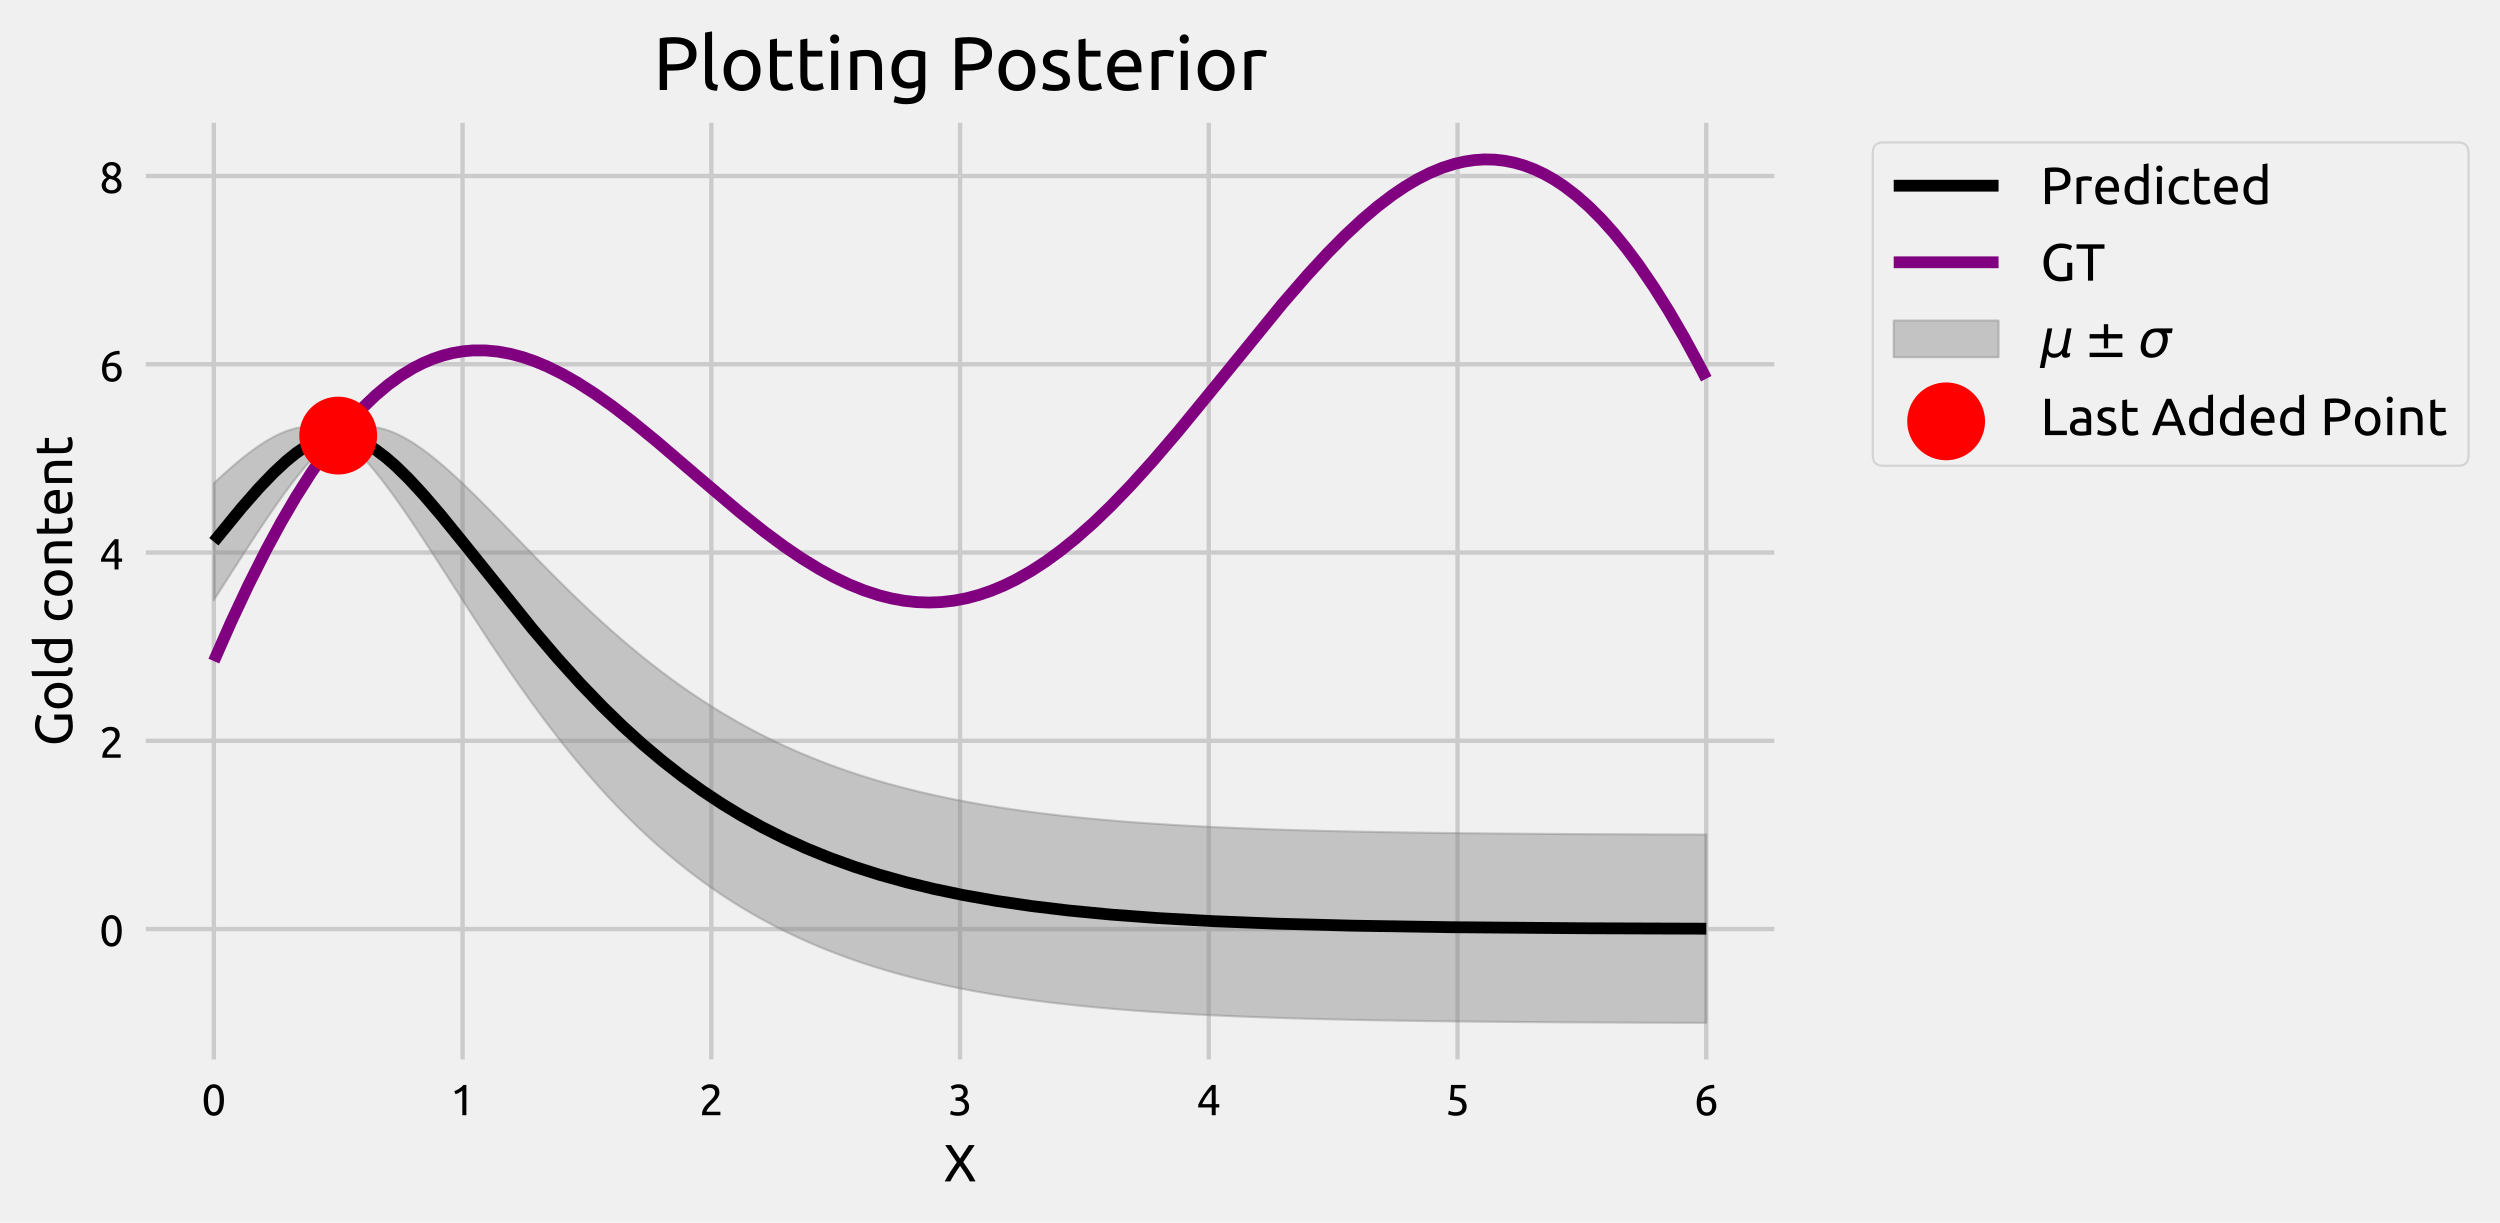 <?xml version="1.0" encoding="utf-8" standalone="no"?>
<!DOCTYPE svg PUBLIC "-//W3C//DTD SVG 1.1//EN"
  "http://www.w3.org/Graphics/SVG/1.1/DTD/svg11.dtd">
<!-- Created with matplotlib (https://matplotlib.org/) -->
<svg height="279.889pt" version="1.1" viewBox="0 0 572.346 279.889" width="572.346pt" xmlns="http://www.w3.org/2000/svg" xmlns:xlink="http://www.w3.org/1999/xlink">
 <defs>
  <style type="text/css">
*{stroke-linecap:butt;stroke-linejoin:round;white-space:pre;}
  </style>
 </defs>
 <g id="figure_1">
  <g id="patch_1">
   <path d="M 0 279.889 
L 572.346 279.889 
L 572.346 0 
L 0 0 
z
" style="fill:#f0f0f0;"/>
  </g>
  <g id="axes_1">
   <g id="patch_2">
    <path d="M 31.872 244.048 
L 407.712 244.048 
L 407.712 26.608 
L 31.872 26.608 
z
" style="fill:#f0f0f0;"/>
   </g>
   <g id="matplotlib.axis_1">
    <g id="xtick_1">
     <g id="line2d_1">
      <path clip-path="url(#p998c550d75)" d="M 48.956 244.048 
L 48.956 26.608 
" style="fill:none;stroke:#cbcbcb;"/>
     </g>
     <g id="line2d_2"/>
     <g id="text_1">
      <!-- 0 -->
      <defs>
       <path d="M 5 34.703 
Q 5 52.094 11.141 61.5 
Q 17.297 70.906 28.203 70.906 
Q 39.094 70.906 45.25 61.5 
Q 51.406 52.094 51.406 34.703 
Q 51.406 17.297 45.25 7.891 
Q 39.094 -1.5 28.203 -1.5 
Q 17.297 -1.5 11.141 7.891 
Q 5 17.297 5 34.703 
z
M 41.594 34.703 
Q 41.594 40.406 40.938 45.5 
Q 40.297 50.594 38.75 54.391 
Q 37.203 58.203 34.594 60.453 
Q 32 62.703 28.203 62.703 
Q 24.406 62.703 21.797 60.453 
Q 19.203 58.203 17.641 54.391 
Q 16.094 50.594 15.438 45.5 
Q 14.797 40.406 14.797 34.703 
Q 14.797 29 15.438 23.891 
Q 16.094 18.797 17.641 15 
Q 19.203 11.203 21.797 8.953 
Q 24.406 6.703 28.203 6.703 
Q 32 6.703 34.594 8.953 
Q 37.203 11.203 38.75 15 
Q 40.297 18.797 40.938 23.891 
Q 41.594 29 41.594 34.703 
z
" id="Ubuntu-48"/>
      </defs>
      <g transform="translate(46.135 255.308)scale(0.1 -0.1)">
       <use xlink:href="#Ubuntu-48"/>
      </g>
     </g>
    </g>
    <g id="xtick_2">
     <g id="line2d_3">
      <path clip-path="url(#p998c550d75)" d="M 105.901 244.048 
L 105.901 26.608 
" style="fill:none;stroke:#cbcbcb;"/>
     </g>
     <g id="line2d_4"/>
     <g id="text_2">
      <!-- 1 -->
      <defs>
       <path d="M 9.297 55 
Q 15 57.203 20.391 60.641 
Q 25.797 64.094 30.297 69.297 
L 36.906 69.297 
L 36.906 0 
L 27.594 0 
L 27.594 56.406 
Q 26.406 55.297 24.656 54.094 
Q 22.906 52.906 20.844 51.797 
Q 18.797 50.703 16.547 49.703 
Q 14.297 48.703 12.203 48 
z
" id="Ubuntu-49"/>
      </defs>
      <g transform="translate(103.081 255.308)scale(0.1 -0.1)">
       <use xlink:href="#Ubuntu-49"/>
      </g>
     </g>
    </g>
    <g id="xtick_3">
     <g id="line2d_5">
      <path clip-path="url(#p998c550d75)" d="M 162.846 244.048 
L 162.846 26.608 
" style="fill:none;stroke:#cbcbcb;"/>
     </g>
     <g id="line2d_6"/>
     <g id="text_3">
      <!-- 2 -->
      <defs>
       <path d="M 46.703 51.594 
Q 46.703 48 45.25 44.641 
Q 43.797 41.297 41.391 38.047 
Q 39 34.797 36 31.641 
Q 33 28.5 30 25.5 
Q 28.297 23.797 26.047 21.5 
Q 23.797 19.203 21.797 16.703 
Q 19.797 14.203 18.438 11.891 
Q 17.094 9.594 17.094 7.906 
L 49 7.906 
L 49 0 
L 7 0 
Q 6.906 0.594 6.906 1.188 
Q 6.906 1.797 6.906 2.297 
Q 6.906 7 8.453 11.047 
Q 10 15.094 12.5 18.688 
Q 15 22.297 18.094 25.5 
Q 21.203 28.703 24.203 31.703 
Q 26.703 34.094 28.953 36.438 
Q 31.203 38.797 32.953 41.141 
Q 34.703 43.5 35.75 46 
Q 36.797 48.5 36.797 51.297 
Q 36.797 54.297 35.844 56.391 
Q 34.906 58.5 33.297 59.891 
Q 31.703 61.297 29.547 61.938 
Q 27.406 62.594 25 62.594 
Q 22.094 62.594 19.688 61.797 
Q 17.297 61 15.391 59.953 
Q 13.5 58.906 12.203 57.75 
Q 10.906 56.594 10.203 56 
L 5.594 62.594 
Q 6.5 63.594 8.297 65.047 
Q 10.094 66.5 12.594 67.797 
Q 15.094 69.094 18.188 70 
Q 21.297 70.906 24.906 70.906 
Q 35.797 70.906 41.25 65.844 
Q 46.703 60.797 46.703 51.594 
z
" id="Ubuntu-50"/>
      </defs>
      <g transform="translate(160.026 255.308)scale(0.1 -0.1)">
       <use xlink:href="#Ubuntu-50"/>
      </g>
     </g>
    </g>
    <g id="xtick_4">
     <g id="line2d_7">
      <path clip-path="url(#p998c550d75)" d="M 219.792 244.048 
L 219.792 26.608 
" style="fill:none;stroke:#cbcbcb;"/>
     </g>
     <g id="line2d_8"/>
     <g id="text_4">
      <!-- 3 -->
      <defs>
       <path d="M 22.594 6.797 
Q 31.5 6.797 35.344 10.297 
Q 39.203 13.797 39.203 19.703 
Q 39.203 23.5 37.594 26.094 
Q 36 28.703 33.391 30.25 
Q 30.797 31.797 27.344 32.438 
Q 23.906 33.094 20.297 33.094 
L 17.906 33.094 
L 17.906 40.703 
L 21.203 40.703 
Q 23.703 40.703 26.344 41.203 
Q 29 41.703 31.203 43 
Q 33.406 44.297 34.797 46.547 
Q 36.203 48.797 36.203 52.203 
Q 36.203 55 35.203 57 
Q 34.203 59 32.547 60.297 
Q 30.906 61.594 28.75 62.141 
Q 26.594 62.703 24.203 62.703 
Q 19.406 62.703 16.047 61.297 
Q 12.703 59.906 10.406 58.406 
L 6.797 65.5 
Q 8 66.297 9.844 67.25 
Q 11.703 68.203 14 69 
Q 16.297 69.797 18.938 70.344 
Q 21.594 70.906 24.5 70.906 
Q 30 70.906 34 69.547 
Q 38 68.203 40.594 65.75 
Q 43.203 63.297 44.5 59.938 
Q 45.797 56.594 45.797 52.703 
Q 45.797 47.297 42.688 43.438 
Q 39.594 39.594 35.203 37.594 
Q 37.906 36.797 40.406 35.297 
Q 42.906 33.797 44.75 31.5 
Q 46.594 29.203 47.75 26.203 
Q 48.906 23.203 48.906 19.5 
Q 48.906 15 47.344 11.141 
Q 45.797 7.297 42.547 4.5 
Q 39.297 1.703 34.391 0.094 
Q 29.5 -1.5 22.797 -1.5 
Q 20.203 -1.5 17.453 -1.094 
Q 14.703 -0.703 12.297 -0.094 
Q 9.906 0.5 8.094 1.094 
Q 6.297 1.703 5.5 2.094 
L 7.297 10.203 
Q 9 9.406 12.953 8.094 
Q 16.906 6.797 22.594 6.797 
z
" id="Ubuntu-51"/>
      </defs>
      <g transform="translate(216.972 255.308)scale(0.1 -0.1)">
       <use xlink:href="#Ubuntu-51"/>
      </g>
     </g>
    </g>
    <g id="xtick_5">
     <g id="line2d_9">
      <path clip-path="url(#p998c550d75)" d="M 276.737 244.048 
L 276.737 26.608 
" style="fill:none;stroke:#cbcbcb;"/>
     </g>
     <g id="line2d_10"/>
     <g id="text_5">
      <!-- 4 -->
      <defs>
       <path d="M 4 24 
Q 5.906 28.406 9.203 34.25 
Q 12.5 40.094 16.641 46.297 
Q 20.797 52.5 25.547 58.5 
Q 30.297 64.5 35.094 69.297 
L 44 69.297 
L 44 25.297 
L 52.203 25.297 
L 52.203 17.703 
L 44 17.703 
L 44 0 
L 35 0 
L 35 17.703 
L 4 17.703 
z
M 35 58.297 
Q 32 55.094 28.953 51.141 
Q 25.906 47.203 23 42.891 
Q 20.094 38.594 17.547 34.094 
Q 15 29.594 13 25.297 
L 35 25.297 
z
" id="Ubuntu-52"/>
      </defs>
      <g transform="translate(273.917 255.308)scale(0.1 -0.1)">
       <use xlink:href="#Ubuntu-52"/>
      </g>
     </g>
    </g>
    <g id="xtick_6">
     <g id="line2d_11">
      <path clip-path="url(#p998c550d75)" d="M 333.683 244.048 
L 333.683 26.608 
" style="fill:none;stroke:#cbcbcb;"/>
     </g>
     <g id="line2d_12"/>
     <g id="text_6">
      <!-- 5 -->
      <defs>
       <path d="M 19.906 42.594 
Q 35 42 42.047 36 
Q 49.094 30 49.094 19.703 
Q 49.094 15.094 47.547 11.188 
Q 46 7.297 42.844 4.5 
Q 39.703 1.703 34.891 0.094 
Q 30.094 -1.5 23.5 -1.5 
Q 20.906 -1.5 18.203 -1.094 
Q 15.5 -0.703 13.203 -0.094 
Q 10.906 0.5 9.094 1.094 
Q 7.297 1.703 6.5 2.094 
L 8.297 10.203 
Q 10 9.406 13.844 8.094 
Q 17.703 6.797 23.297 6.797 
Q 27.797 6.797 30.844 7.797 
Q 33.906 8.797 35.797 10.5 
Q 37.703 12.203 38.547 14.453 
Q 39.406 16.703 39.406 19.203 
Q 39.406 23 38.094 25.953 
Q 36.797 28.906 33.5 30.906 
Q 30.203 32.906 24.703 33.953 
Q 19.203 35 10.797 35 
Q 11.406 39.906 11.75 44.203 
Q 12.094 48.5 12.391 52.594 
Q 12.703 56.703 12.891 60.75 
Q 13.094 64.797 13.297 69.297 
L 46.703 69.297 
L 46.703 61.406 
L 21.406 61.406 
Q 21.297 59.906 21.094 57.344 
Q 20.906 54.797 20.703 52.047 
Q 20.5 49.297 20.297 46.688 
Q 20.094 44.094 19.906 42.594 
z
" id="Ubuntu-53"/>
      </defs>
      <g transform="translate(330.862 255.308)scale(0.1 -0.1)">
       <use xlink:href="#Ubuntu-53"/>
      </g>
     </g>
    </g>
    <g id="xtick_7">
     <g id="line2d_13">
      <path clip-path="url(#p998c550d75)" d="M 390.628 244.048 
L 390.628 26.608 
" style="fill:none;stroke:#cbcbcb;"/>
     </g>
     <g id="line2d_14"/>
     <g id="text_7">
      <!-- 6 -->
      <defs>
       <path d="M 6.297 27.797 
Q 6.297 37.906 9.094 45.656 
Q 11.906 53.406 17.047 58.703 
Q 22.203 64 29.547 66.75 
Q 36.906 69.5 46.094 69.594 
L 46.797 61.797 
Q 40.906 61.703 36.047 60.5 
Q 31.203 59.297 27.391 56.688 
Q 23.594 54.094 21 49.938 
Q 18.406 45.797 17.094 39.703 
Q 19.703 40.906 22.953 41.703 
Q 26.203 42.5 29.703 42.5 
Q 35.594 42.5 39.688 40.703 
Q 43.797 38.906 46.391 35.953 
Q 49 33 50.141 29.141 
Q 51.297 25.297 51.297 21.094 
Q 51.297 17.297 50 13.297 
Q 48.703 9.297 46.047 6 
Q 43.406 2.703 39.297 0.594 
Q 35.203 -1.5 29.594 -1.5 
Q 18.203 -1.5 12.25 6.297 
Q 6.297 14.094 6.297 27.797 
z
M 28.703 34.906 
Q 25.203 34.906 22.203 34.25 
Q 19.203 33.594 16.203 32.297 
Q 16.094 31.203 16.047 30.047 
Q 16 28.906 16 27.797 
Q 16 23.406 16.594 19.5 
Q 17.203 15.594 18.75 12.641 
Q 20.297 9.703 22.891 7.953 
Q 25.5 6.203 29.5 6.203 
Q 32.797 6.203 35.094 7.594 
Q 37.406 9 38.906 11.203 
Q 40.406 13.406 41.047 15.953 
Q 41.703 18.5 41.703 20.906 
Q 41.703 27.703 38.453 31.297 
Q 35.203 34.906 28.703 34.906 
z
" id="Ubuntu-54"/>
      </defs>
      <g transform="translate(387.808 255.308)scale(0.1 -0.1)">
       <use xlink:href="#Ubuntu-54"/>
      </g>
     </g>
    </g>
    <g id="text_8">
     <!-- X -->
     <defs>
      <path d="M 50.203 0 
Q 48.703 3 46.594 6.641 
Q 44.5 10.297 42 14.25 
Q 39.5 18.203 36.797 22.141 
Q 34.094 26.094 31.594 29.594 
Q 29.094 26.094 26.391 22.141 
Q 23.703 18.203 21.25 14.25 
Q 18.797 10.297 16.641 6.641 
Q 14.5 3 13 0 
L 2.297 0 
Q 6.797 8.797 12.75 17.891 
Q 18.703 27 25.406 36.594 
L 3.203 69.297 
L 14.406 69.297 
L 31.5 43.5 
L 48.406 69.297 
L 59.5 69.297 
L 37.703 37 
Q 44.5 27.297 50.5 18.094 
Q 56.5 8.906 61.094 0 
z
" id="Ubuntu-88"/>
     </defs>
     <g transform="translate(216.006 270.469)scale(0.12 -0.12)">
      <use xlink:href="#Ubuntu-88"/>
     </g>
    </g>
   </g>
   <g id="matplotlib.axis_2">
    <g id="ytick_1">
     <g id="line2d_15">
      <path clip-path="url(#p998c550d75)" d="M 31.872 212.701 
L 407.712 212.701 
" style="fill:none;stroke:#cbcbcb;"/>
     </g>
     <g id="line2d_16"/>
     <g id="text_9">
      <!-- 0 -->
      <g transform="translate(22.731 216.58)scale(0.1 -0.1)">
       <use xlink:href="#Ubuntu-48"/>
      </g>
     </g>
    </g>
    <g id="ytick_2">
     <g id="line2d_17">
      <path clip-path="url(#p998c550d75)" d="M 31.872 169.599 
L 407.712 169.599 
" style="fill:none;stroke:#cbcbcb;"/>
     </g>
     <g id="line2d_18"/>
     <g id="text_10">
      <!-- 2 -->
      <g transform="translate(22.731 173.479)scale(0.1 -0.1)">
       <use xlink:href="#Ubuntu-50"/>
      </g>
     </g>
    </g>
    <g id="ytick_3">
     <g id="line2d_19">
      <path clip-path="url(#p998c550d75)" d="M 31.872 126.498 
L 407.712 126.498 
" style="fill:none;stroke:#cbcbcb;"/>
     </g>
     <g id="line2d_20"/>
     <g id="text_11">
      <!-- 4 -->
      <g transform="translate(22.731 130.377)scale(0.1 -0.1)">
       <use xlink:href="#Ubuntu-52"/>
      </g>
     </g>
    </g>
    <g id="ytick_4">
     <g id="line2d_21">
      <path clip-path="url(#p998c550d75)" d="M 31.872 83.396 
L 407.712 83.396 
" style="fill:none;stroke:#cbcbcb;"/>
     </g>
     <g id="line2d_22"/>
     <g id="text_12">
      <!-- 6 -->
      <g transform="translate(22.731 87.276)scale(0.1 -0.1)">
       <use xlink:href="#Ubuntu-54"/>
      </g>
     </g>
    </g>
    <g id="ytick_5">
     <g id="line2d_23">
      <path clip-path="url(#p998c550d75)" d="M 31.872 40.295 
L 407.712 40.295 
" style="fill:none;stroke:#cbcbcb;"/>
     </g>
     <g id="line2d_24"/>
     <g id="text_13">
      <!-- 8 -->
      <defs>
       <path d="M 50.906 18 
Q 50.906 13.797 49.453 10.25 
Q 48 6.703 45.141 4.047 
Q 42.297 1.406 38 -0.047 
Q 33.703 -1.5 28.094 -1.5 
Q 21.594 -1.5 17.25 0.344 
Q 12.906 2.203 10.297 5 
Q 7.703 7.797 6.594 11.141 
Q 5.5 14.5 5.5 17.5 
Q 5.5 20.406 6.453 23.047 
Q 7.406 25.703 8.953 28 
Q 10.5 30.297 12.547 32.141 
Q 14.594 34 16.906 35.406 
Q 7.094 41 7.094 51.906 
Q 7.094 55.703 8.594 59.141 
Q 10.094 62.594 12.844 65.188 
Q 15.594 67.797 19.5 69.344 
Q 23.406 70.906 28.203 70.906 
Q 33.797 70.906 37.797 69.203 
Q 41.797 67.5 44.344 64.844 
Q 46.906 62.203 48.047 59 
Q 49.203 55.797 49.203 52.797 
Q 49.203 49.906 48.344 47.344 
Q 47.5 44.797 46.047 42.594 
Q 44.594 40.406 42.75 38.703 
Q 40.906 37 38.906 35.703 
Q 50.703 30.094 50.906 18 
z
M 14.906 17.406 
Q 14.906 15.594 15.547 13.641 
Q 16.203 11.703 17.797 10.047 
Q 19.406 8.406 21.906 7.297 
Q 24.406 6.203 28.203 6.203 
Q 31.594 6.203 34.141 7.203 
Q 36.703 8.203 38.297 9.75 
Q 39.906 11.297 40.703 13.297 
Q 41.5 15.297 41.5 17.406 
Q 41.5 20.594 40.297 23 
Q 39.094 25.406 36.844 27.203 
Q 34.594 29 31.438 30.25 
Q 28.297 31.5 24.297 32.406 
Q 19.797 29.906 17.344 26.203 
Q 14.906 22.5 14.906 17.406 
z
M 39.906 52.906 
Q 39.906 54.406 39.25 56.203 
Q 38.594 58 37.188 59.547 
Q 35.797 61.094 33.594 62.141 
Q 31.406 63.203 28.203 63.203 
Q 25 63.203 22.75 62.203 
Q 20.5 61.203 19.094 59.641 
Q 17.703 58.094 17.047 56.25 
Q 16.406 54.406 16.406 52.594 
Q 16.406 50.406 17.203 48.203 
Q 18 46 19.703 44.094 
Q 21.406 42.203 24.156 40.703 
Q 26.906 39.203 30.703 38.297 
Q 34.906 40.797 37.406 44.141 
Q 39.906 47.5 39.906 52.906 
z
" id="Ubuntu-56"/>
      </defs>
      <g transform="translate(22.731 44.175)scale(0.1 -0.1)">
       <use xlink:href="#Ubuntu-56"/>
      </g>
     </g>
    </g>
    <g id="text_14">
     <!-- Gold content -->
     <defs>
      <path d="M 50.906 34.094 
L 60.594 34.094 
L 60.594 1.703 
Q 59.406 1.297 57.156 0.797 
Q 54.906 0.297 51.953 -0.203 
Q 49 -0.703 45.5 -1.047 
Q 42 -1.406 38.406 -1.406 
Q 31.094 -1.406 25.094 1 
Q 19.094 3.406 14.797 8 
Q 10.5 12.594 8.141 19.297 
Q 5.797 26 5.797 34.703 
Q 5.797 43.406 8.438 50.156 
Q 11.094 56.906 15.594 61.5 
Q 20.094 66.094 26.141 68.5 
Q 32.203 70.906 39.094 70.906 
Q 43.797 70.906 47.438 70.297 
Q 51.094 69.703 53.688 68.891 
Q 56.297 68.094 57.938 67.297 
Q 59.594 66.5 60.203 66.094 
L 57.094 58 
Q 54.203 59.906 49.391 61.156 
Q 44.594 62.406 39.594 62.406 
Q 34.297 62.406 29.938 60.5 
Q 25.594 58.594 22.547 55 
Q 19.5 51.406 17.797 46.25 
Q 16.094 41.094 16.094 34.703 
Q 16.094 28.5 17.547 23.391 
Q 19 18.297 21.953 14.641 
Q 24.906 11 29.25 9 
Q 33.594 7 39.5 7 
Q 43.703 7 46.641 7.453 
Q 49.594 7.906 50.906 8.297 
z
" id="Ubuntu-71"/>
      <path d="M 53.906 26 
Q 53.906 19.797 52.094 14.797 
Q 50.297 9.797 47.047 6.188 
Q 43.797 2.594 39.297 0.641 
Q 34.797 -1.297 29.5 -1.297 
Q 24.203 -1.297 19.703 0.641 
Q 15.203 2.594 11.953 6.188 
Q 8.703 9.797 6.891 14.797 
Q 5.094 19.797 5.094 26 
Q 5.094 32.094 6.891 37.141 
Q 8.703 42.203 11.953 45.797 
Q 15.203 49.406 19.703 51.344 
Q 24.203 53.297 29.5 53.297 
Q 34.797 53.297 39.297 51.344 
Q 43.797 49.406 47.047 45.797 
Q 50.297 42.203 52.094 37.141 
Q 53.906 32.094 53.906 26 
z
M 44.203 26 
Q 44.203 34.797 40.25 39.938 
Q 36.297 45.094 29.5 45.094 
Q 22.703 45.094 18.75 39.938 
Q 14.797 34.797 14.797 26 
Q 14.797 17.203 18.75 12.047 
Q 22.703 6.906 29.5 6.906 
Q 36.297 6.906 40.25 12.047 
Q 44.203 17.203 44.203 26 
z
" id="Ubuntu-111"/>
      <path d="M 23.594 -1 
Q 15 -0.797 11.391 2.703 
Q 7.797 6.203 7.797 13.594 
L 7.797 76 
L 17.094 77.594 
L 17.094 15.094 
Q 17.094 12.797 17.5 11.297 
Q 17.906 9.797 18.797 8.891 
Q 19.703 8 21.203 7.547 
Q 22.703 7.094 24.906 6.797 
z
" id="Ubuntu-108"/>
      <path d="M 41.594 41 
Q 39.906 42.406 36.703 43.703 
Q 33.5 45 29.703 45 
Q 25.703 45 22.844 43.547 
Q 20 42.094 18.203 39.547 
Q 16.406 37 15.594 33.5 
Q 14.797 30 14.797 26 
Q 14.797 16.906 19.297 11.953 
Q 23.797 7 31.297 7 
Q 35.094 7 37.641 7.344 
Q 40.203 7.703 41.594 8.094 
z
M 41.594 76 
L 50.906 77.594 
L 50.906 1.5 
Q 47.703 0.594 42.703 -0.297 
Q 37.703 -1.203 31.203 -1.203 
Q 25.203 -1.203 20.391 0.688 
Q 15.594 2.594 12.188 6.094 
Q 8.797 9.594 6.938 14.641 
Q 5.094 19.703 5.094 26 
Q 5.094 32 6.641 37 
Q 8.203 42 11.203 45.594 
Q 14.203 49.203 18.547 51.203 
Q 22.906 53.203 28.5 53.203 
Q 33 53.203 36.453 52 
Q 39.906 50.797 41.594 49.703 
z
" id="Ubuntu-100"/>
      <path id="Ubuntu-32"/>
      <path d="M 30.594 -1.203 
Q 24.297 -1.203 19.547 0.797 
Q 14.797 2.797 11.547 6.391 
Q 8.297 10 6.688 14.953 
Q 5.094 19.906 5.094 25.906 
Q 5.094 31.906 6.844 36.906 
Q 8.594 41.906 11.797 45.547 
Q 15 49.203 19.641 51.25 
Q 24.297 53.297 30 53.297 
Q 33.5 53.297 37 52.688 
Q 40.5 52.094 43.703 50.797 
L 41.594 42.906 
Q 39.5 43.906 36.75 44.5 
Q 34 45.094 30.906 45.094 
Q 23.094 45.094 18.938 40.188 
Q 14.797 35.297 14.797 25.906 
Q 14.797 21.703 15.75 18.203 
Q 16.703 14.703 18.75 12.203 
Q 20.797 9.703 24 8.344 
Q 27.203 7 31.797 7 
Q 35.5 7 38.5 7.703 
Q 41.5 8.406 43.203 9.203 
L 44.5 1.406 
Q 43.703 0.906 42.203 0.453 
Q 40.703 0 38.797 -0.344 
Q 36.906 -0.703 34.75 -0.953 
Q 32.594 -1.203 30.594 -1.203 
z
" id="Ubuntu-99"/>
      <path d="M 8 50.5 
Q 11.203 51.297 16.5 52.188 
Q 21.797 53.094 28.703 53.094 
Q 34.906 53.094 39 51.344 
Q 43.094 49.594 45.547 46.438 
Q 48 43.297 49 38.891 
Q 50 34.5 50 29.203 
L 50 0 
L 40.703 0 
L 40.703 27.203 
Q 40.703 32 40.047 35.391 
Q 39.406 38.797 37.906 40.891 
Q 36.406 43 33.906 43.953 
Q 31.406 44.906 27.703 44.906 
Q 26.203 44.906 24.594 44.797 
Q 23 44.703 21.547 44.547 
Q 20.094 44.406 18.938 44.203 
Q 17.797 44 17.297 43.906 
L 17.297 0 
L 8 0 
z
" id="Ubuntu-110"/>
      <path d="M 16.703 52 
L 36.406 52 
L 36.406 44.203 
L 16.703 44.203 
L 16.703 20.203 
Q 16.703 16.297 17.297 13.75 
Q 17.906 11.203 19.094 9.75 
Q 20.297 8.297 22.094 7.688 
Q 23.906 7.094 26.297 7.094 
Q 30.5 7.094 33.047 8.047 
Q 35.594 9 36.594 9.406 
L 38.406 1.703 
Q 37 1 33.5 -0.047 
Q 30 -1.094 25.5 -1.094 
Q 20.203 -1.094 16.75 0.25 
Q 13.297 1.594 11.188 4.297 
Q 9.094 7 8.25 10.953 
Q 7.406 14.906 7.406 20.094 
L 7.406 66.5 
L 16.703 68.094 
z
" id="Ubuntu-116"/>
      <path d="M 5.094 25.906 
Q 5.094 32.797 7.094 37.938 
Q 9.094 43.094 12.391 46.5 
Q 15.703 49.906 20 51.594 
Q 24.297 53.297 28.797 53.297 
Q 39.297 53.297 44.891 46.75 
Q 50.5 40.203 50.5 26.797 
Q 50.5 26.203 50.5 25.25 
Q 50.5 24.297 50.406 23.5 
L 14.797 23.5 
Q 15.406 15.406 19.5 11.203 
Q 23.594 7 32.297 7 
Q 37.203 7 40.547 7.844 
Q 43.906 8.703 45.594 9.5 
L 46.906 1.703 
Q 45.203 0.797 40.953 -0.203 
Q 36.703 -1.203 31.297 -1.203 
Q 24.5 -1.203 19.547 0.844 
Q 14.594 2.906 11.391 6.5 
Q 8.203 10.094 6.641 15.047 
Q 5.094 20 5.094 25.906 
z
M 40.797 31 
Q 40.906 37.297 37.656 41.344 
Q 34.406 45.406 28.703 45.406 
Q 25.5 45.406 23.047 44.156 
Q 20.594 42.906 18.891 40.906 
Q 17.203 38.906 16.25 36.297 
Q 15.297 33.703 15 31 
z
" id="Ubuntu-101"/>
     </defs>
     <g transform="translate(16.511 170.854)rotate(-90)scale(0.12 -0.12)">
      <use xlink:href="#Ubuntu-71"/>
      <use x="67.2" xlink:href="#Ubuntu-111"/>
      <use x="126.2" xlink:href="#Ubuntu-108"/>
      <use x="153.5" xlink:href="#Ubuntu-100"/>
      <use x="212.4" xlink:href="#Ubuntu-32"/>
      <use x="235.5" xlink:href="#Ubuntu-99"/>
      <use x="281.984" xlink:href="#Ubuntu-111"/>
      <use x="340.984" xlink:href="#Ubuntu-110"/>
      <use x="398.384" xlink:href="#Ubuntu-116"/>
      <use x="438.569" xlink:href="#Ubuntu-101"/>
      <use x="494.469" xlink:href="#Ubuntu-110"/>
      <use x="551.869" xlink:href="#Ubuntu-116"/>
     </g>
    </g>
   </g>
   <g id="PolyCollection_1">
    <defs>
     <path d="M 48.956 -142.509 
L 48.956 -169.216 
L 49.526 -169.755 
L 50.096 -170.288 
L 50.667 -170.816 
L 51.237 -171.338 
L 51.808 -171.853 
L 52.378 -172.361 
L 52.948 -172.862 
L 53.519 -173.356 
L 54.089 -173.842 
L 54.66 -174.319 
L 55.23 -174.787 
L 55.8 -175.246 
L 56.371 -175.696 
L 56.941 -176.135 
L 57.512 -176.564 
L 58.082 -176.981 
L 58.652 -177.387 
L 59.223 -177.781 
L 59.793 -178.163 
L 60.364 -178.531 
L 60.934 -178.885 
L 61.504 -179.225 
L 62.075 -179.55 
L 62.645 -179.86 
L 63.216 -180.153 
L 63.786 -180.43 
L 64.356 -180.69 
L 64.927 -180.932 
L 65.497 -181.154 
L 66.068 -181.358 
L 66.638 -181.541 
L 67.208 -181.704 
L 67.779 -181.845 
L 68.349 -181.964 
L 68.92 -182.06 
L 69.49 -182.132 
L 70.061 -182.179 
L 70.631 -182.201 
L 71.201 -182.196 
L 71.772 -182.164 
L 72.342 -182.103 
L 72.913 -182.014 
L 73.483 -181.895 
L 74.053 -181.744 
L 74.624 -181.562 
L 75.194 -181.346 
L 75.765 -181.097 
L 76.335 -180.812 
L 76.905 -180.492 
L 77.476 -180.196 
L 78.046 -180.548 
L 78.617 -180.862 
L 79.187 -181.141 
L 79.757 -181.385 
L 80.328 -181.595 
L 80.898 -181.772 
L 81.469 -181.917 
L 82.039 -182.031 
L 82.609 -182.115 
L 83.18 -182.171 
L 83.75 -182.198 
L 84.321 -182.199 
L 84.891 -182.173 
L 85.461 -182.121 
L 86.032 -182.046 
L 86.602 -181.946 
L 87.173 -181.823 
L 87.743 -181.678 
L 88.313 -181.512 
L 88.884 -181.325 
L 89.454 -181.119 
L 90.025 -180.893 
L 90.595 -180.648 
L 91.165 -180.385 
L 91.736 -180.106 
L 92.306 -179.809 
L 92.877 -179.497 
L 93.447 -179.169 
L 94.018 -178.827 
L 94.588 -178.47 
L 95.158 -178.1 
L 95.729 -177.717 
L 96.299 -177.321 
L 96.87 -176.913 
L 97.44 -176.493 
L 98.01 -176.063 
L 98.581 -175.622 
L 99.151 -175.171 
L 99.722 -174.71 
L 100.292 -174.24 
L 100.862 -173.761 
L 101.433 -173.274 
L 102.003 -172.779 
L 102.574 -172.277 
L 103.144 -171.767 
L 103.714 -171.251 
L 104.285 -170.728 
L 104.855 -170.2 
L 105.426 -169.665 
L 105.996 -169.125 
L 106.566 -168.581 
L 107.137 -168.031 
L 107.707 -167.477 
L 108.278 -166.919 
L 108.848 -166.358 
L 109.418 -165.792 
L 109.989 -165.224 
L 110.559 -164.652 
L 111.13 -164.078 
L 111.7 -163.502 
L 112.27 -162.923 
L 112.841 -162.342 
L 113.411 -161.759 
L 113.982 -161.175 
L 114.552 -160.59 
L 115.123 -160.003 
L 115.693 -159.416 
L 116.263 -158.828 
L 116.834 -158.239 
L 117.404 -157.65 
L 117.975 -157.061 
L 118.545 -156.472 
L 119.115 -155.883 
L 119.686 -155.294 
L 120.256 -154.706 
L 120.827 -154.119 
L 121.397 -153.532 
L 121.967 -152.946 
L 122.538 -152.362 
L 123.108 -151.778 
L 123.679 -151.196 
L 124.249 -150.616 
L 124.819 -150.037 
L 125.39 -149.459 
L 125.96 -148.884 
L 126.531 -148.31 
L 127.101 -147.739 
L 127.671 -147.169 
L 128.242 -146.602 
L 128.812 -146.036 
L 129.383 -145.474 
L 129.953 -144.913 
L 130.523 -144.356 
L 131.094 -143.801 
L 131.664 -143.248 
L 132.235 -142.698 
L 132.805 -142.151 
L 133.375 -141.607 
L 133.946 -141.066 
L 134.516 -140.528 
L 135.087 -139.993 
L 135.657 -139.461 
L 136.228 -138.932 
L 136.798 -138.407 
L 137.368 -137.884 
L 137.939 -137.365 
L 138.509 -136.849 
L 139.08 -136.337 
L 139.65 -135.828 
L 140.22 -135.322 
L 140.791 -134.82 
L 141.361 -134.321 
L 141.932 -133.826 
L 142.502 -133.334 
L 143.072 -132.846 
L 143.643 -132.362 
L 144.213 -131.881 
L 144.784 -131.404 
L 145.354 -130.93 
L 145.924 -130.46 
L 146.495 -129.994 
L 147.065 -129.531 
L 147.636 -129.072 
L 148.206 -128.617 
L 148.776 -128.166 
L 149.347 -127.718 
L 149.917 -127.274 
L 150.488 -126.834 
L 151.058 -126.397 
L 151.628 -125.964 
L 152.199 -125.535 
L 152.769 -125.109 
L 153.34 -124.688 
L 153.91 -124.27 
L 154.48 -123.855 
L 155.051 -123.445 
L 155.621 -123.038 
L 156.192 -122.635 
L 156.762 -122.236 
L 157.333 -121.84 
L 157.903 -121.448 
L 158.473 -121.059 
L 159.044 -120.675 
L 159.614 -120.293 
L 160.185 -119.916 
L 160.755 -119.542 
L 161.325 -119.172 
L 161.896 -118.805 
L 162.466 -118.442 
L 163.037 -118.083 
L 163.607 -117.727 
L 164.177 -117.375 
L 164.748 -117.026 
L 165.318 -116.68 
L 165.889 -116.339 
L 166.459 -116 
L 167.029 -115.665 
L 167.6 -115.334 
L 168.17 -115.006 
L 168.741 -114.681 
L 169.311 -114.36 
L 169.881 -114.042 
L 170.452 -113.727 
L 171.022 -113.416 
L 171.593 -113.108 
L 172.163 -112.803 
L 172.733 -112.501 
L 173.304 -112.203 
L 173.874 -111.908 
L 174.445 -111.616 
L 175.015 -111.327 
L 175.585 -111.042 
L 176.156 -110.759 
L 176.726 -110.48 
L 177.297 -110.204 
L 177.867 -109.931 
L 178.437 -109.66 
L 179.008 -109.393 
L 179.578 -109.129 
L 180.149 -108.868 
L 180.719 -108.609 
L 181.29 -108.354 
L 181.86 -108.102 
L 182.43 -107.852 
L 183.001 -107.605 
L 183.571 -107.361 
L 184.142 -107.12 
L 184.712 -106.881 
L 185.282 -106.646 
L 185.853 -106.413 
L 186.423 -106.183 
L 186.994 -105.955 
L 187.564 -105.73 
L 188.134 -105.508 
L 188.705 -105.288 
L 189.275 -105.071 
L 189.846 -104.856 
L 190.416 -104.644 
L 190.986 -104.435 
L 191.557 -104.228 
L 192.127 -104.023 
L 192.698 -103.821 
L 193.268 -103.622 
L 193.838 -103.424 
L 194.409 -103.229 
L 194.979 -103.037 
L 195.55 -102.847 
L 196.12 -102.659 
L 196.69 -102.473 
L 197.261 -102.289 
L 197.831 -102.108 
L 198.402 -101.929 
L 198.972 -101.753 
L 199.542 -101.578 
L 200.113 -101.405 
L 200.683 -101.235 
L 201.254 -101.067 
L 201.824 -100.901 
L 202.395 -100.737 
L 202.965 -100.575 
L 203.535 -100.415 
L 204.106 -100.256 
L 204.676 -100.1 
L 205.247 -99.946 
L 205.817 -99.794 
L 206.387 -99.644 
L 206.958 -99.495 
L 207.528 -99.349 
L 208.099 -99.204 
L 208.669 -99.061 
L 209.239 -98.92 
L 209.81 -98.781 
L 210.38 -98.644 
L 210.951 -98.508 
L 211.521 -98.374 
L 212.091 -98.242 
L 212.662 -98.111 
L 213.232 -97.982 
L 213.803 -97.855 
L 214.373 -97.729 
L 214.943 -97.605 
L 215.514 -97.483 
L 216.084 -97.362 
L 216.655 -97.243 
L 217.225 -97.125 
L 217.795 -97.009 
L 218.366 -96.894 
L 218.936 -96.781 
L 219.507 -96.669 
L 220.077 -96.559 
L 220.647 -96.45 
L 221.218 -96.343 
L 221.788 -96.237 
L 222.359 -96.132 
L 222.929 -96.029 
L 223.5 -95.927 
L 224.07 -95.827 
L 224.64 -95.728 
L 225.211 -95.63 
L 225.781 -95.533 
L 226.352 -95.438 
L 226.922 -95.344 
L 227.492 -95.251 
L 228.063 -95.16 
L 228.633 -95.069 
L 229.204 -94.98 
L 229.774 -94.892 
L 230.344 -94.805 
L 230.915 -94.72 
L 231.485 -94.635 
L 232.056 -94.552 
L 232.626 -94.47 
L 233.196 -94.389 
L 233.767 -94.309 
L 234.337 -94.23 
L 234.908 -94.152 
L 235.478 -94.075 
L 236.048 -93.999 
L 236.619 -93.925 
L 237.189 -93.851 
L 237.76 -93.778 
L 238.33 -93.706 
L 238.9 -93.636 
L 239.471 -93.566 
L 240.041 -93.497 
L 240.612 -93.429 
L 241.182 -93.362 
L 241.752 -93.296 
L 242.323 -93.231 
L 242.893 -93.167 
L 243.464 -93.103 
L 244.034 -93.041 
L 244.605 -92.979 
L 245.175 -92.918 
L 245.745 -92.858 
L 246.316 -92.799 
L 246.886 -92.741 
L 247.457 -92.683 
L 248.027 -92.626 
L 248.597 -92.57 
L 249.168 -92.515 
L 249.738 -92.461 
L 250.309 -92.407 
L 250.879 -92.354 
L 251.449 -92.302 
L 252.02 -92.25 
L 252.59 -92.2 
L 253.161 -92.15 
L 253.731 -92.1 
L 254.301 -92.052 
L 254.872 -92.004 
L 255.442 -91.956 
L 256.013 -91.91 
L 256.583 -91.864 
L 257.153 -91.818 
L 257.724 -91.773 
L 258.294 -91.729 
L 258.865 -91.686 
L 259.435 -91.643 
L 260.005 -91.601 
L 260.576 -91.559 
L 261.146 -91.518 
L 261.717 -91.477 
L 262.287 -91.438 
L 262.857 -91.398 
L 263.428 -91.359 
L 263.998 -91.321 
L 264.569 -91.283 
L 265.139 -91.246 
L 265.709 -91.209 
L 266.28 -91.173 
L 266.85 -91.138 
L 267.421 -91.103 
L 267.991 -91.068 
L 268.562 -91.034 
L 269.132 -91 
L 269.702 -90.967 
L 270.273 -90.934 
L 270.843 -90.902 
L 271.414 -90.87 
L 271.984 -90.839 
L 272.554 -90.808 
L 273.125 -90.777 
L 273.695 -90.747 
L 274.266 -90.718 
L 274.836 -90.689 
L 275.406 -90.66 
L 275.977 -90.632 
L 276.547 -90.604 
L 277.118 -90.576 
L 277.688 -90.549 
L 278.258 -90.522 
L 278.829 -90.496 
L 279.399 -90.47 
L 279.97 -90.444 
L 280.54 -90.419 
L 281.11 -90.394 
L 281.681 -90.37 
L 282.251 -90.346 
L 282.822 -90.322 
L 283.392 -90.298 
L 283.962 -90.275 
L 284.533 -90.252 
L 285.103 -90.23 
L 285.674 -90.208 
L 286.244 -90.186 
L 286.814 -90.164 
L 287.385 -90.143 
L 287.955 -90.122 
L 288.526 -90.102 
L 289.096 -90.082 
L 289.667 -90.062 
L 290.237 -90.042 
L 290.807 -90.022 
L 291.378 -90.003 
L 291.948 -89.984 
L 292.519 -89.966 
L 293.089 -89.948 
L 293.659 -89.929 
L 294.23 -89.912 
L 294.8 -89.894 
L 295.371 -89.877 
L 295.941 -89.86 
L 296.511 -89.843 
L 297.082 -89.827 
L 297.652 -89.81 
L 298.223 -89.794 
L 298.793 -89.778 
L 299.363 -89.763 
L 299.934 -89.748 
L 300.504 -89.732 
L 301.075 -89.718 
L 301.645 -89.703 
L 302.215 -89.688 
L 302.786 -89.674 
L 303.356 -89.66 
L 303.927 -89.646 
L 304.497 -89.633 
L 305.067 -89.619 
L 305.638 -89.606 
L 306.208 -89.593 
L 306.779 -89.58 
L 307.349 -89.567 
L 307.919 -89.555 
L 308.49 -89.543 
L 309.06 -89.531 
L 309.631 -89.519 
L 310.201 -89.507 
L 310.772 -89.495 
L 311.342 -89.484 
L 311.912 -89.473 
L 312.483 -89.462 
L 313.053 -89.451 
L 313.624 -89.44 
L 314.194 -89.429 
L 314.764 -89.419 
L 315.335 -89.409 
L 315.905 -89.398 
L 316.476 -89.388 
L 317.046 -89.379 
L 317.616 -89.369 
L 318.187 -89.359 
L 318.757 -89.35 
L 319.328 -89.341 
L 319.898 -89.332 
L 320.468 -89.323 
L 321.039 -89.314 
L 321.609 -89.305 
L 322.18 -89.297 
L 322.75 -89.288 
L 323.32 -89.28 
L 323.891 -89.272 
L 324.461 -89.263 
L 325.032 -89.255 
L 325.602 -89.248 
L 326.172 -89.24 
L 326.743 -89.232 
L 327.313 -89.225 
L 327.884 -89.217 
L 328.454 -89.21 
L 329.024 -89.203 
L 329.595 -89.196 
L 330.165 -89.189 
L 330.736 -89.182 
L 331.306 -89.175 
L 331.877 -89.169 
L 332.447 -89.162 
L 333.017 -89.156 
L 333.588 -89.149 
L 334.158 -89.143 
L 334.729 -89.137 
L 335.299 -89.131 
L 335.869 -89.125 
L 336.44 -89.119 
L 337.01 -89.113 
L 337.581 -89.107 
L 338.151 -89.102 
L 338.721 -89.096 
L 339.292 -89.091 
L 339.862 -89.085 
L 340.433 -89.08 
L 341.003 -89.075 
L 341.573 -89.07 
L 342.144 -89.065 
L 342.714 -89.06 
L 343.285 -89.055 
L 343.855 -89.05 
L 344.425 -89.045 
L 344.996 -89.04 
L 345.566 -89.036 
L 346.137 -89.031 
L 346.707 -89.027 
L 347.277 -89.022 
L 347.848 -89.018 
L 348.418 -89.014 
L 348.989 -89.01 
L 349.559 -89.005 
L 350.129 -89.001 
L 350.7 -88.997 
L 351.27 -88.993 
L 351.841 -88.989 
L 352.411 -88.986 
L 352.981 -88.982 
L 353.552 -88.978 
L 354.122 -88.974 
L 354.693 -88.971 
L 355.263 -88.967 
L 355.834 -88.964 
L 356.404 -88.96 
L 356.974 -88.957 
L 357.545 -88.953 
L 358.115 -88.95 
L 358.686 -88.947 
L 359.256 -88.944 
L 359.826 -88.941 
L 360.397 -88.937 
L 360.967 -88.934 
L 361.538 -88.931 
L 362.108 -88.928 
L 362.678 -88.925 
L 363.249 -88.923 
L 363.819 -88.92 
L 364.39 -88.917 
L 364.96 -88.914 
L 365.53 -88.911 
L 366.101 -88.909 
L 366.671 -88.906 
L 367.242 -88.904 
L 367.812 -88.901 
L 368.382 -88.899 
L 368.953 -88.896 
L 369.523 -88.894 
L 370.094 -88.891 
L 370.664 -88.889 
L 371.234 -88.887 
L 371.805 -88.884 
L 372.375 -88.882 
L 372.946 -88.88 
L 373.516 -88.878 
L 374.086 -88.875 
L 374.657 -88.873 
L 375.227 -88.871 
L 375.798 -88.869 
L 376.368 -88.867 
L 376.939 -88.865 
L 377.509 -88.863 
L 378.079 -88.861 
L 378.65 -88.859 
L 379.22 -88.858 
L 379.791 -88.856 
L 380.361 -88.854 
L 380.931 -88.852 
L 381.502 -88.85 
L 382.072 -88.849 
L 382.643 -88.847 
L 383.213 -88.845 
L 383.783 -88.844 
L 384.354 -88.842 
L 384.924 -88.84 
L 385.495 -88.839 
L 386.065 -88.837 
L 386.635 -88.836 
L 387.206 -88.834 
L 387.776 -88.833 
L 388.347 -88.831 
L 388.917 -88.83 
L 389.487 -88.828 
L 390.058 -88.827 
L 390.628 -88.826 
L 390.628 -45.724 
L 390.628 -45.724 
L 390.058 -45.726 
L 389.487 -45.727 
L 388.917 -45.728 
L 388.347 -45.73 
L 387.776 -45.731 
L 387.206 -45.733 
L 386.635 -45.734 
L 386.065 -45.736 
L 385.495 -45.737 
L 384.924 -45.739 
L 384.354 -45.741 
L 383.783 -45.742 
L 383.213 -45.744 
L 382.643 -45.746 
L 382.072 -45.747 
L 381.502 -45.749 
L 380.931 -45.751 
L 380.361 -45.753 
L 379.791 -45.754 
L 379.22 -45.756 
L 378.65 -45.758 
L 378.079 -45.76 
L 377.509 -45.762 
L 376.939 -45.764 
L 376.368 -45.766 
L 375.798 -45.768 
L 375.227 -45.77 
L 374.657 -45.772 
L 374.086 -45.774 
L 373.516 -45.776 
L 372.946 -45.778 
L 372.375 -45.781 
L 371.805 -45.783 
L 371.234 -45.785 
L 370.664 -45.788 
L 370.094 -45.79 
L 369.523 -45.792 
L 368.953 -45.795 
L 368.382 -45.797 
L 367.812 -45.8 
L 367.242 -45.802 
L 366.671 -45.805 
L 366.101 -45.807 
L 365.53 -45.81 
L 364.96 -45.813 
L 364.39 -45.816 
L 363.819 -45.818 
L 363.249 -45.821 
L 362.678 -45.824 
L 362.108 -45.827 
L 361.538 -45.83 
L 360.967 -45.833 
L 360.397 -45.836 
L 359.826 -45.839 
L 359.256 -45.842 
L 358.686 -45.846 
L 358.115 -45.849 
L 357.545 -45.852 
L 356.974 -45.855 
L 356.404 -45.859 
L 355.834 -45.862 
L 355.263 -45.866 
L 354.693 -45.869 
L 354.122 -45.873 
L 353.552 -45.877 
L 352.981 -45.88 
L 352.411 -45.884 
L 351.841 -45.888 
L 351.27 -45.892 
L 350.7 -45.896 
L 350.129 -45.9 
L 349.559 -45.904 
L 348.989 -45.908 
L 348.418 -45.912 
L 347.848 -45.917 
L 347.277 -45.921 
L 346.707 -45.926 
L 346.137 -45.93 
L 345.566 -45.935 
L 344.996 -45.939 
L 344.425 -45.944 
L 343.855 -45.949 
L 343.285 -45.954 
L 342.714 -45.958 
L 342.144 -45.963 
L 341.573 -45.969 
L 341.003 -45.974 
L 340.433 -45.979 
L 339.862 -45.984 
L 339.292 -45.99 
L 338.721 -45.995 
L 338.151 -46.001 
L 337.581 -46.006 
L 337.01 -46.012 
L 336.44 -46.018 
L 335.869 -46.024 
L 335.299 -46.03 
L 334.729 -46.036 
L 334.158 -46.042 
L 333.588 -46.048 
L 333.017 -46.055 
L 332.447 -46.061 
L 331.877 -46.068 
L 331.306 -46.074 
L 330.736 -46.081 
L 330.165 -46.088 
L 329.595 -46.095 
L 329.024 -46.102 
L 328.454 -46.109 
L 327.884 -46.116 
L 327.313 -46.124 
L 326.743 -46.131 
L 326.172 -46.139 
L 325.602 -46.147 
L 325.032 -46.155 
L 324.461 -46.163 
L 323.891 -46.171 
L 323.32 -46.179 
L 322.75 -46.187 
L 322.18 -46.196 
L 321.609 -46.204 
L 321.039 -46.213 
L 320.468 -46.222 
L 319.898 -46.231 
L 319.328 -46.24 
L 318.757 -46.249 
L 318.187 -46.259 
L 317.616 -46.268 
L 317.046 -46.278 
L 316.476 -46.288 
L 315.905 -46.298 
L 315.335 -46.308 
L 314.764 -46.318 
L 314.194 -46.329 
L 313.624 -46.339 
L 313.053 -46.35 
L 312.483 -46.361 
L 311.912 -46.372 
L 311.342 -46.383 
L 310.772 -46.395 
L 310.201 -46.406 
L 309.631 -46.418 
L 309.06 -46.43 
L 308.49 -46.442 
L 307.919 -46.455 
L 307.349 -46.467 
L 306.779 -46.48 
L 306.208 -46.493 
L 305.638 -46.506 
L 305.067 -46.519 
L 304.497 -46.533 
L 303.927 -46.546 
L 303.356 -46.56 
L 302.786 -46.574 
L 302.215 -46.589 
L 301.645 -46.603 
L 301.075 -46.618 
L 300.504 -46.633 
L 299.934 -46.648 
L 299.363 -46.663 
L 298.793 -46.679 
L 298.223 -46.695 
L 297.652 -46.711 
L 297.082 -46.727 
L 296.511 -46.744 
L 295.941 -46.761 
L 295.371 -46.778 
L 294.8 -46.795 
L 294.23 -46.813 
L 293.659 -46.83 
L 293.089 -46.849 
L 292.519 -46.867 
L 291.948 -46.886 
L 291.378 -46.905 
L 290.807 -46.924 
L 290.237 -46.943 
L 289.667 -46.963 
L 289.096 -46.983 
L 288.526 -47.004 
L 287.955 -47.024 
L 287.385 -47.045 
L 286.814 -47.066 
L 286.244 -47.088 
L 285.674 -47.11 
L 285.103 -47.132 
L 284.533 -47.155 
L 283.962 -47.178 
L 283.392 -47.201 
L 282.822 -47.225 
L 282.251 -47.249 
L 281.681 -47.273 
L 281.11 -47.298 
L 280.54 -47.323 
L 279.97 -47.348 
L 279.399 -47.374 
L 278.829 -47.4 
L 278.258 -47.426 
L 277.688 -47.453 
L 277.118 -47.481 
L 276.547 -47.508 
L 275.977 -47.536 
L 275.406 -47.565 
L 274.836 -47.594 
L 274.266 -47.623 
L 273.695 -47.653 
L 273.125 -47.683 
L 272.554 -47.714 
L 271.984 -47.745 
L 271.414 -47.776 
L 270.843 -47.808 
L 270.273 -47.841 
L 269.702 -47.874 
L 269.132 -47.907 
L 268.562 -47.941 
L 267.991 -47.976 
L 267.421 -48.011 
L 266.85 -48.046 
L 266.28 -48.082 
L 265.709 -48.118 
L 265.139 -48.155 
L 264.569 -48.193 
L 263.998 -48.231 
L 263.428 -48.27 
L 262.857 -48.309 
L 262.287 -48.348 
L 261.717 -48.389 
L 261.146 -48.43 
L 260.576 -48.471 
L 260.005 -48.513 
L 259.435 -48.556 
L 258.865 -48.599 
L 258.294 -48.643 
L 257.724 -48.688 
L 257.153 -48.733 
L 256.583 -48.779 
L 256.013 -48.825 
L 255.442 -48.872 
L 254.872 -48.92 
L 254.301 -48.969 
L 253.731 -49.018 
L 253.161 -49.068 
L 252.59 -49.119 
L 252.02 -49.17 
L 251.449 -49.222 
L 250.879 -49.275 
L 250.309 -49.328 
L 249.738 -49.383 
L 249.168 -49.438 
L 248.597 -49.494 
L 248.027 -49.551 
L 247.457 -49.608 
L 246.886 -49.666 
L 246.316 -49.726 
L 245.745 -49.786 
L 245.175 -49.846 
L 244.605 -49.908 
L 244.034 -49.971 
L 243.464 -50.034 
L 242.893 -50.098 
L 242.323 -50.164 
L 241.752 -50.23 
L 241.182 -50.297 
L 240.612 -50.365 
L 240.041 -50.434 
L 239.471 -50.504 
L 238.9 -50.575 
L 238.33 -50.647 
L 237.76 -50.72 
L 237.189 -50.794 
L 236.619 -50.869 
L 236.048 -50.945 
L 235.478 -51.022 
L 234.908 -51.101 
L 234.337 -51.18 
L 233.767 -51.26 
L 233.196 -51.342 
L 232.626 -51.424 
L 232.056 -51.508 
L 231.485 -51.593 
L 230.915 -51.679 
L 230.344 -51.767 
L 229.774 -51.855 
L 229.204 -51.945 
L 228.633 -52.036 
L 228.063 -52.129 
L 227.492 -52.222 
L 226.922 -52.317 
L 226.352 -52.413 
L 225.781 -52.511 
L 225.211 -52.61 
L 224.64 -52.71 
L 224.07 -52.811 
L 223.5 -52.914 
L 222.929 -53.019 
L 222.359 -53.125 
L 221.788 -53.232 
L 221.218 -53.341 
L 220.647 -53.451 
L 220.077 -53.562 
L 219.507 -53.676 
L 218.936 -53.79 
L 218.366 -53.907 
L 217.795 -54.025 
L 217.225 -54.144 
L 216.655 -54.265 
L 216.084 -54.388 
L 215.514 -54.513 
L 214.943 -54.639 
L 214.373 -54.767 
L 213.803 -54.896 
L 213.232 -55.028 
L 212.662 -55.161 
L 212.091 -55.295 
L 211.521 -55.432 
L 210.951 -55.571 
L 210.38 -55.711 
L 209.81 -55.853 
L 209.239 -55.997 
L 208.669 -56.143 
L 208.099 -56.291 
L 207.528 -56.441 
L 206.958 -56.593 
L 206.387 -56.747 
L 205.817 -56.903 
L 205.247 -57.062 
L 204.676 -57.222 
L 204.106 -57.384 
L 203.535 -57.549 
L 202.965 -57.715 
L 202.395 -57.884 
L 201.824 -58.055 
L 201.254 -58.228 
L 200.683 -58.404 
L 200.113 -58.582 
L 199.542 -58.762 
L 198.972 -58.945 
L 198.402 -59.129 
L 197.831 -59.317 
L 197.261 -59.507 
L 196.69 -59.699 
L 196.12 -59.894 
L 195.55 -60.091 
L 194.979 -60.291 
L 194.409 -60.493 
L 193.838 -60.698 
L 193.268 -60.906 
L 192.698 -61.116 
L 192.127 -61.329 
L 191.557 -61.545 
L 190.986 -61.763 
L 190.416 -61.984 
L 189.846 -62.208 
L 189.275 -62.435 
L 188.705 -62.665 
L 188.134 -62.898 
L 187.564 -63.134 
L 186.994 -63.372 
L 186.423 -63.614 
L 185.853 -63.859 
L 185.282 -64.107 
L 184.712 -64.358 
L 184.142 -64.612 
L 183.571 -64.869 
L 183.001 -65.129 
L 182.43 -65.393 
L 181.86 -65.66 
L 181.29 -65.93 
L 180.719 -66.204 
L 180.149 -66.481 
L 179.578 -66.761 
L 179.008 -67.045 
L 178.437 -67.333 
L 177.867 -67.623 
L 177.297 -67.918 
L 176.726 -68.216 
L 176.156 -68.518 
L 175.585 -68.823 
L 175.015 -69.132 
L 174.445 -69.445 
L 173.874 -69.761 
L 173.304 -70.082 
L 172.733 -70.406 
L 172.163 -70.734 
L 171.593 -71.066 
L 171.022 -71.402 
L 170.452 -71.742 
L 169.881 -72.086 
L 169.311 -72.434 
L 168.741 -72.786 
L 168.17 -73.142 
L 167.6 -73.503 
L 167.029 -73.868 
L 166.459 -74.237 
L 165.889 -74.61 
L 165.318 -74.987 
L 164.748 -75.369 
L 164.177 -75.756 
L 163.607 -76.147 
L 163.037 -76.542 
L 162.466 -76.942 
L 161.896 -77.346 
L 161.325 -77.755 
L 160.755 -78.169 
L 160.185 -78.587 
L 159.614 -79.01 
L 159.044 -79.437 
L 158.473 -79.87 
L 157.903 -80.307 
L 157.333 -80.749 
L 156.762 -81.196 
L 156.192 -81.648 
L 155.621 -82.105 
L 155.051 -82.567 
L 154.48 -83.034 
L 153.91 -83.506 
L 153.34 -83.983 
L 152.769 -84.465 
L 152.199 -84.952 
L 151.628 -85.445 
L 151.058 -85.942 
L 150.488 -86.445 
L 149.917 -86.954 
L 149.347 -87.467 
L 148.776 -87.986 
L 148.206 -88.51 
L 147.636 -89.04 
L 147.065 -89.575 
L 146.495 -90.116 
L 145.924 -90.662 
L 145.354 -91.213 
L 144.784 -91.77 
L 144.213 -92.333 
L 143.643 -92.901 
L 143.072 -93.475 
L 142.502 -94.054 
L 141.932 -94.639 
L 141.361 -95.23 
L 140.791 -95.826 
L 140.22 -96.428 
L 139.65 -97.036 
L 139.08 -97.65 
L 138.509 -98.269 
L 137.939 -98.894 
L 137.368 -99.524 
L 136.798 -100.161 
L 136.228 -100.803 
L 135.657 -101.451 
L 135.087 -102.105 
L 134.516 -102.765 
L 133.946 -103.43 
L 133.375 -104.101 
L 132.805 -104.778 
L 132.235 -105.461 
L 131.664 -106.149 
L 131.094 -106.843 
L 130.523 -107.543 
L 129.953 -108.249 
L 129.383 -108.96 
L 128.812 -109.677 
L 128.242 -110.4 
L 127.671 -111.128 
L 127.101 -111.862 
L 126.531 -112.601 
L 125.96 -113.346 
L 125.39 -114.097 
L 124.819 -114.853 
L 124.249 -115.614 
L 123.679 -116.381 
L 123.108 -117.153 
L 122.538 -117.93 
L 121.967 -118.712 
L 121.397 -119.5 
L 120.827 -120.293 
L 120.256 -121.091 
L 119.686 -121.893 
L 119.115 -122.701 
L 118.545 -123.513 
L 117.975 -124.33 
L 117.404 -125.152 
L 116.834 -125.978 
L 116.263 -126.809 
L 115.693 -127.644 
L 115.123 -128.483 
L 114.552 -129.326 
L 113.982 -130.173 
L 113.411 -131.024 
L 112.841 -131.878 
L 112.27 -132.736 
L 111.7 -133.598 
L 111.13 -134.462 
L 110.559 -135.33 
L 109.989 -136.201 
L 109.418 -137.074 
L 108.848 -137.95 
L 108.278 -138.828 
L 107.707 -139.709 
L 107.137 -140.591 
L 106.566 -141.475 
L 105.996 -142.361 
L 105.426 -143.248 
L 104.855 -144.136 
L 104.285 -145.024 
L 103.714 -145.914 
L 103.144 -146.803 
L 102.574 -147.693 
L 102.003 -148.582 
L 101.433 -149.47 
L 100.862 -150.358 
L 100.292 -151.244 
L 99.722 -152.129 
L 99.151 -153.012 
L 98.581 -153.892 
L 98.01 -154.77 
L 97.44 -155.645 
L 96.87 -156.516 
L 96.299 -157.384 
L 95.729 -158.247 
L 95.158 -159.106 
L 94.588 -159.959 
L 94.018 -160.806 
L 93.447 -161.648 
L 92.877 -162.483 
L 92.306 -163.31 
L 91.736 -164.13 
L 91.165 -164.942 
L 90.595 -165.745 
L 90.025 -166.538 
L 89.454 -167.321 
L 88.884 -168.094 
L 88.313 -168.855 
L 87.743 -169.605 
L 87.173 -170.341 
L 86.602 -171.064 
L 86.032 -171.773 
L 85.461 -172.468 
L 84.891 -173.146 
L 84.321 -173.808 
L 83.75 -174.453 
L 83.18 -175.079 
L 82.609 -175.686 
L 82.039 -176.274 
L 81.469 -176.84 
L 80.898 -177.385 
L 80.328 -177.906 
L 79.757 -178.404 
L 79.187 -178.877 
L 78.617 -179.323 
L 78.046 -179.743 
L 77.476 -180.134 
L 76.905 -179.81 
L 76.335 -179.395 
L 75.765 -178.953 
L 75.194 -178.485 
L 74.624 -177.991 
L 74.053 -177.473 
L 73.483 -176.933 
L 72.913 -176.37 
L 72.342 -175.786 
L 71.772 -175.182 
L 71.201 -174.558 
L 70.631 -173.917 
L 70.061 -173.258 
L 69.49 -172.582 
L 68.92 -171.89 
L 68.349 -171.184 
L 67.779 -170.463 
L 67.208 -169.728 
L 66.638 -168.981 
L 66.068 -168.222 
L 65.497 -167.451 
L 64.927 -166.669 
L 64.356 -165.878 
L 63.786 -165.076 
L 63.216 -164.266 
L 62.645 -163.448 
L 62.075 -162.621 
L 61.504 -161.787 
L 60.934 -160.947 
L 60.364 -160.101 
L 59.793 -159.248 
L 59.223 -158.391 
L 58.652 -157.528 
L 58.082 -156.661 
L 57.512 -155.791 
L 56.941 -154.916 
L 56.371 -154.039 
L 55.8 -153.159 
L 55.23 -152.276 
L 54.66 -151.392 
L 54.089 -150.506 
L 53.519 -149.618 
L 52.948 -148.73 
L 52.378 -147.841 
L 51.808 -146.951 
L 51.237 -146.062 
L 50.667 -145.173 
L 50.096 -144.284 
L 49.526 -143.396 
L 48.956 -142.509 
z
" id="m3c922c542d" style="stroke:#808080;stroke-opacity:0.4;stroke-width:0.5;"/>
    </defs>
    <g clip-path="url(#p998c550d75)">
     <use style="fill:#808080;fill-opacity:0.4;stroke:#808080;stroke-opacity:0.4;stroke-width:0.5;" x="0" xlink:href="#m3c922c542d" y="279.889"/>
    </g>
   </g>
   <g id="line2d_25">
    <path clip-path="url(#p998c550d75)" d="M 48.956 124.027 
L 55.23 116.357 
L 59.223 111.803 
L 62.645 108.235 
L 65.497 105.586 
L 67.779 103.735 
L 70.061 102.171 
L 71.772 101.216 
L 73.483 100.475 
L 75.194 99.973 
L 76.905 99.738 
L 78.617 99.796 
L 80.328 100.138 
L 82.039 100.736 
L 83.75 101.563 
L 86.032 102.979 
L 88.313 104.705 
L 90.595 106.693 
L 93.447 109.48 
L 96.87 113.174 
L 100.862 117.829 
L 106.566 124.861 
L 121.967 144.059 
L 127.671 150.74 
L 132.805 156.424 
L 137.939 161.759 
L 142.502 166.195 
L 147.065 170.336 
L 151.628 174.184 
L 156.192 177.747 
L 160.755 181.033 
L 165.318 184.055 
L 169.881 186.825 
L 174.445 189.358 
L 179.578 191.944 
L 184.712 194.269 
L 189.846 196.356 
L 195.55 198.42 
L 201.254 200.241 
L 207.528 201.994 
L 213.803 203.513 
L 220.647 204.938 
L 228.063 206.245 
L 236.048 207.417 
L 244.605 208.445 
L 254.301 209.379 
L 265.139 210.188 
L 277.688 210.888 
L 291.948 211.454 
L 309.631 211.92 
L 331.877 212.271 
L 362.678 212.514 
L 390.628 212.614 
L 390.628 212.614 
" style="fill:none;stroke:#000000;stroke-width:2.7;"/>
   </g>
   <g id="line2d_26">
    <path clip-path="url(#p998c550d75)" d="M 48.956 151.352 
L 52.948 142.308 
L 56.941 133.808 
L 60.934 125.884 
L 64.356 119.569 
L 67.779 113.71 
L 71.201 108.317 
L 74.624 103.397 
L 77.476 99.665 
L 80.328 96.266 
L 83.18 93.204 
L 86.032 90.476 
L 88.884 88.08 
L 91.736 86.014 
L 94.588 84.272 
L 96.87 83.11 
L 99.151 82.148 
L 101.433 81.383 
L 103.714 80.811 
L 105.996 80.428 
L 108.278 80.227 
L 111.13 80.226 
L 113.982 80.491 
L 116.834 81.009 
L 119.686 81.769 
L 122.538 82.755 
L 125.39 83.954 
L 128.812 85.652 
L 132.235 87.606 
L 136.228 90.174 
L 140.22 93.007 
L 144.784 96.509 
L 150.488 101.18 
L 159.614 108.998 
L 169.311 117.219 
L 175.015 121.759 
L 179.578 125.131 
L 183.571 127.841 
L 187.564 130.292 
L 190.986 132.159 
L 194.409 133.793 
L 197.831 135.176 
L 201.254 136.293 
L 204.106 137.012 
L 206.958 137.531 
L 209.81 137.844 
L 212.662 137.948 
L 215.514 137.84 
L 218.366 137.516 
L 221.218 136.976 
L 224.07 136.221 
L 226.922 135.25 
L 229.774 134.067 
L 232.626 132.674 
L 236.048 130.732 
L 239.471 128.504 
L 242.893 126.001 
L 246.316 123.238 
L 250.309 119.705 
L 254.301 115.865 
L 258.865 111.143 
L 263.998 105.465 
L 269.702 98.798 
L 277.118 89.759 
L 293.659 69.466 
L 299.363 62.893 
L 303.927 57.949 
L 307.919 53.913 
L 311.912 50.194 
L 315.335 47.292 
L 318.757 44.684 
L 321.609 42.753 
L 324.461 41.057 
L 327.313 39.61 
L 330.165 38.424 
L 333.017 37.511 
L 335.299 36.985 
L 337.581 36.646 
L 339.862 36.498 
L 342.144 36.547 
L 344.425 36.796 
L 346.707 37.248 
L 348.989 37.907 
L 351.27 38.775 
L 353.552 39.855 
L 355.834 41.147 
L 358.115 42.653 
L 360.967 44.838 
L 363.819 47.358 
L 366.671 50.212 
L 369.523 53.397 
L 372.375 56.91 
L 375.227 60.746 
L 378.65 65.765 
L 382.072 71.226 
L 385.495 77.113 
L 388.917 83.407 
L 390.628 86.7 
L 390.628 86.7 
" style="fill:none;stroke:#800080;stroke-width:2.7;"/>
   </g>
   <g id="patch_3">
    <path d="M 31.872 244.048 
L 31.872 26.608 
" style="fill:none;stroke:#f0f0f0;stroke-linecap:square;stroke-linejoin:miter;stroke-width:3;"/>
   </g>
   <g id="patch_4">
    <path d="M 407.712 244.048 
L 407.712 26.608 
" style="fill:none;stroke:#f0f0f0;stroke-linecap:square;stroke-linejoin:miter;stroke-width:3;"/>
   </g>
   <g id="patch_5">
    <path d="M 31.872 244.048 
L 407.712 244.048 
" style="fill:none;stroke:#f0f0f0;stroke-linecap:square;stroke-linejoin:miter;stroke-width:3;"/>
   </g>
   <g id="patch_6">
    <path d="M 31.872 26.608 
L 407.712 26.608 
" style="fill:none;stroke:#f0f0f0;stroke-linecap:square;stroke-linejoin:miter;stroke-width:3;"/>
   </g>
   <g id="text_15">
    <!-- Plotting Posterior -->
    <defs>
     <path d="M 27 70 
Q 41.594 70 49.438 64.453 
Q 57.297 58.906 57.297 47.906 
Q 57.297 41.906 55.141 37.656 
Q 53 33.406 48.953 30.75 
Q 44.906 28.094 39.094 26.891 
Q 33.297 25.703 26 25.703 
L 18.297 25.703 
L 18.297 0 
L 8.594 0 
L 8.594 68.297 
Q 12.703 69.297 17.75 69.641 
Q 22.797 70 27 70 
z
M 27.797 61.5 
Q 21.594 61.5 18.297 61.203 
L 18.297 34 
L 25.594 34 
Q 30.594 34 34.594 34.641 
Q 38.594 35.297 41.344 36.844 
Q 44.094 38.406 45.594 41.094 
Q 47.094 43.797 47.094 48 
Q 47.094 52 45.547 54.594 
Q 44 57.203 41.344 58.75 
Q 38.703 60.297 35.203 60.891 
Q 31.703 61.5 27.797 61.5 
z
" id="Ubuntu-80"/>
     <path d="M 17.297 0 
L 8 0 
L 8 52 
L 17.297 52 
z
M 12.594 61.406 
Q 10.094 61.406 8.344 63.047 
Q 6.594 64.703 6.594 67.5 
Q 6.594 70.297 8.344 71.938 
Q 10.094 73.594 12.594 73.594 
Q 15.094 73.594 16.844 71.938 
Q 18.594 70.297 18.594 67.5 
Q 18.594 64.703 16.844 63.047 
Q 15.094 61.406 12.594 61.406 
z
" id="Ubuntu-105"/>
     <path d="M 40.594 5.203 
Q 39.406 4.406 35.953 3.156 
Q 32.5 1.906 27.906 1.906 
Q 23.203 1.906 19.047 3.406 
Q 14.906 4.906 11.797 8.047 
Q 8.703 11.203 6.891 15.891 
Q 5.094 20.594 5.094 27.094 
Q 5.094 32.797 6.797 37.547 
Q 8.5 42.297 11.75 45.75 
Q 15 49.203 19.703 51.141 
Q 24.406 53.094 30.297 53.094 
Q 36.797 53.094 41.641 52.141 
Q 46.5 51.203 49.797 50.406 
L 49.797 4 
Q 49.797 -8 43.594 -13.391 
Q 37.406 -18.797 24.797 -18.797 
Q 19.906 -18.797 15.547 -18 
Q 11.203 -17.203 8 -16.094 
L 9.703 -8 
Q 12.5 -9.094 16.547 -9.938 
Q 20.594 -10.797 25 -10.797 
Q 33.297 -10.797 36.938 -7.5 
Q 40.594 -4.203 40.594 3 
z
M 40.5 43.797 
Q 39.094 44.203 36.75 44.547 
Q 34.406 44.906 30.406 44.906 
Q 22.906 44.906 18.844 40 
Q 14.797 35.094 14.797 27 
Q 14.797 22.5 15.938 19.297 
Q 17.094 16.094 19.047 14 
Q 21 11.906 23.547 10.906 
Q 26.094 9.906 28.797 9.906 
Q 32.5 9.906 35.594 10.953 
Q 38.703 12 40.5 13.406 
z
" id="Ubuntu-103"/>
     <path d="M 20.094 6.703 
Q 25.797 6.703 28.547 8.203 
Q 31.297 9.703 31.297 13 
Q 31.297 16.406 28.594 18.406 
Q 25.906 20.406 19.703 22.906 
Q 16.703 24.094 13.953 25.344 
Q 11.203 26.594 9.203 28.297 
Q 7.203 30 6 32.391 
Q 4.797 34.797 4.797 38.297 
Q 4.797 45.203 9.891 49.25 
Q 15 53.297 23.797 53.297 
Q 26 53.297 28.203 53.047 
Q 30.406 52.797 32.297 52.438 
Q 34.203 52.094 35.641 51.688 
Q 37.094 51.297 37.906 51 
L 36.203 43 
Q 34.703 43.797 31.5 44.641 
Q 28.297 45.5 23.797 45.5 
Q 19.906 45.5 17 43.953 
Q 14.094 42.406 14.094 39.094 
Q 14.094 37.406 14.75 36.094 
Q 15.406 34.797 16.75 33.75 
Q 18.094 32.703 20.094 31.797 
Q 22.094 30.906 24.906 29.906 
Q 28.594 28.5 31.5 27.141 
Q 34.406 25.797 36.453 24 
Q 38.5 22.203 39.594 19.641 
Q 40.703 17.094 40.703 13.406 
Q 40.703 6.203 35.344 2.5 
Q 30 -1.203 20.094 -1.203 
Q 13.203 -1.203 9.297 -0.047 
Q 5.406 1.094 4 1.703 
L 5.703 9.703 
Q 7.297 9.094 10.797 7.891 
Q 14.297 6.703 20.094 6.703 
z
" id="Ubuntu-115"/>
     <path d="M 27.203 53.094 
Q 28.406 53.094 29.953 52.938 
Q 31.5 52.797 33 52.547 
Q 34.5 52.297 35.75 52.047 
Q 37 51.797 37.594 51.594 
L 36 43.5 
Q 34.906 43.906 32.344 44.453 
Q 29.797 45 25.797 45 
Q 23.203 45 20.641 44.453 
Q 18.094 43.906 17.297 43.703 
L 17.297 0 
L 8 0 
L 8 49.797 
Q 11.297 51 16.188 52.047 
Q 21.094 53.094 27.203 53.094 
z
" id="Ubuntu-114"/>
    </defs>
    <g transform="translate(149.546 20.608)scale(0.173 -0.173)">
     <use xlink:href="#Ubuntu-80"/>
     <use x="60.8" xlink:href="#Ubuntu-108"/>
     <use x="88.1" xlink:href="#Ubuntu-111"/>
     <use x="147.1" xlink:href="#Ubuntu-116"/>
     <use x="187.3" xlink:href="#Ubuntu-116"/>
     <use x="227.5" xlink:href="#Ubuntu-105"/>
     <use x="252.8" xlink:href="#Ubuntu-110"/>
     <use x="310.2" xlink:href="#Ubuntu-103"/>
     <use x="368" xlink:href="#Ubuntu-32"/>
     <use x="391.1" xlink:href="#Ubuntu-80"/>
     <use x="451.869" xlink:href="#Ubuntu-111"/>
     <use x="510.869" xlink:href="#Ubuntu-115"/>
     <use x="555.469" xlink:href="#Ubuntu-116"/>
     <use x="595.653" xlink:href="#Ubuntu-101"/>
     <use x="651.553" xlink:href="#Ubuntu-114"/>
     <use x="690.153" xlink:href="#Ubuntu-105"/>
     <use x="715.453" xlink:href="#Ubuntu-111"/>
     <use x="774.453" xlink:href="#Ubuntu-114"/>
    </g>
   </g>
   <g id="legend_1">
    <g id="patch_7">
     <path d="M 431.145 106.633 
L 562.746 106.633 
Q 565.146 106.633 565.146 104.233 
L 565.146 35.008 
Q 565.146 32.608 562.746 32.608 
L 431.145 32.608 
Q 428.745 32.608 428.745 35.008 
L 428.745 104.233 
Q 428.745 106.633 431.145 106.633 
z
" style="fill:#f0f0f0;opacity:0.8;stroke:#cccccc;stroke-linejoin:miter;stroke-width:0.5;"/>
    </g>
    <g id="line2d_27">
     <path d="M 433.545 42.519 
L 457.545 42.519 
" style="fill:none;stroke:#000000;stroke-width:2.7;"/>
    </g>
    <g id="line2d_28"/>
    <g id="text_16">
     <!-- Predicted -->
     <g transform="translate(467.145 46.719)scale(0.12 -0.12)">
      <use xlink:href="#Ubuntu-80"/>
      <use x="60.8" xlink:href="#Ubuntu-114"/>
      <use x="99.4" xlink:href="#Ubuntu-101"/>
      <use x="155.3" xlink:href="#Ubuntu-100"/>
      <use x="214.2" xlink:href="#Ubuntu-105"/>
      <use x="239.5" xlink:href="#Ubuntu-99"/>
      <use x="286" xlink:href="#Ubuntu-116"/>
      <use x="326.184" xlink:href="#Ubuntu-101"/>
      <use x="382.084" xlink:href="#Ubuntu-100"/>
     </g>
    </g>
    <g id="line2d_29">
     <path d="M 433.545 60.051 
L 457.545 60.051 
" style="fill:none;stroke:#800080;stroke-width:2.7;"/>
    </g>
    <g id="line2d_30"/>
    <g id="text_17">
     <!-- GT -->
     <defs>
      <path d="M 54.906 69.297 
L 54.906 60.906 
L 33.094 60.906 
L 33.094 0 
L 23.406 0 
L 23.406 60.906 
L 1.594 60.906 
L 1.594 69.297 
z
" id="Ubuntu-84"/>
     </defs>
     <g transform="translate(467.145 64.251)scale(0.12 -0.12)">
      <use xlink:href="#Ubuntu-71"/>
      <use x="67.2" xlink:href="#Ubuntu-84"/>
     </g>
    </g>
    <g id="patch_8">
     <path d="M 433.545 81.782 
L 457.545 81.782 
L 457.545 73.382 
L 433.545 73.382 
z
" style="fill:#808080;opacity:0.4;stroke:#808080;stroke-linejoin:miter;stroke-width:0.5;"/>
    </g>
    <g id="text_18">
     <!-- $\mu \pm \sigma$ -->
     <defs>
      <path d="M -1.312 -20.797 
L 13.375 54.688 
L 22.406 54.688 
L 15.766 20.656 
Q 15.578 19.625 15.422 18.359 
Q 15.281 17.094 15.281 15.828 
Q 15.281 11.281 18.141 8.828 
Q 21 6.391 26.312 6.391 
Q 33.547 6.391 37.984 10.484 
Q 42.438 14.594 44 22.797 
L 50.203 54.688 
L 59.188 54.688 
L 51.031 12.641 
Q 50.828 11.719 50.75 11.031 
Q 50.688 10.359 50.688 9.812 
Q 50.688 8.297 51.297 7.594 
Q 51.906 6.891 53.219 6.891 
Q 53.719 6.891 54.562 7.125 
Q 55.422 7.375 56.984 8.016 
L 55.609 0.781 
Q 53.469 -0.297 51.516 -0.859 
Q 49.562 -1.422 47.703 -1.422 
Q 44.484 -1.422 42.656 0.625 
Q 40.828 2.688 40.828 6.297 
Q 38.094 2.391 34.297 0.484 
Q 30.516 -1.422 25.391 -1.422 
Q 20.844 -1.422 17.453 0.672 
Q 14.062 2.781 12.984 6.203 
L 7.719 -20.797 
z
" id="DejaVuSans-Oblique-956"/>
      <path d="M 46 62.703 
L 46 43.797 
L 73.188 43.797 
L 73.188 35.5 
L 46 35.5 
L 46 16.609 
L 37.797 16.609 
L 37.797 35.5 
L 10.594 35.5 
L 10.594 43.797 
L 37.797 43.797 
L 37.797 62.703 
z
M 10.594 8.297 
L 73.188 8.297 
L 73.188 0 
L 10.594 0 
z
" id="DejaVuSans-177"/>
      <path d="M 34.672 47.562 
Q 27.25 47.562 22.219 42.188 
Q 16.891 36.578 15.141 27.297 
Q 13.188 17.484 16.312 11.812 
Q 19.391 6.203 26.656 6.203 
Q 33.844 6.203 39.109 11.859 
Q 44.438 17.531 46.344 27.297 
Q 48.047 36.234 45.016 42.188 
Q 42.188 47.562 34.672 47.562 
z
M 36.078 54.734 
L 65.922 54.688 
L 64.156 45.703 
L 54.109 45.703 
Q 57.906 38.094 55.859 27.297 
Q 53.219 13.875 45.062 6.25 
Q 36.859 -1.422 25.141 -1.422 
Q 13.375 -1.422 8.203 6.25 
Q 3.031 13.875 5.672 27.297 
Q 8.25 40.766 16.406 48.391 
Q 23.188 54.734 36.078 54.734 
z
" id="DejaVuSans-Oblique-963"/>
     </defs>
     <g transform="translate(467.145 81.782)scale(0.12 -0.12)">
      <use transform="translate(0 0.297)" xlink:href="#DejaVuSans-Oblique-956"/>
      <use transform="translate(83.105 0.297)" xlink:href="#DejaVuSans-177"/>
      <use transform="translate(186.377 0.297)" xlink:href="#DejaVuSans-Oblique-963"/>
     </g>
    </g>
    <g id="PathCollection_1">
     <defs>
      <path d="M 0 8.66 
C 2.297 8.66 4.5 7.748 6.124 6.124 
C 7.748 4.5 8.66 2.297 8.66 0 
C 8.66 -2.297 7.748 -4.5 6.124 -6.124 
C 4.5 -7.748 2.297 -8.66 0 -8.66 
C -2.297 -8.66 -4.5 -7.748 -6.124 -6.124 
C -7.748 -4.5 -8.66 -2.297 -8.66 0 
C -8.66 2.297 -7.748 4.5 -6.124 6.124 
C -4.5 7.748 -2.297 8.66 0 8.66 
z
" id="m23d0598467" style="stroke:#ff0000;stroke-width:0.5;"/>
     </defs>
     <g>
      <use style="fill:#ff0000;stroke:#ff0000;stroke-width:0.5;" x="445.545" xlink:href="#m23d0598467" y="96.463"/>
     </g>
    </g>
    <g id="text_19">
     <!-- Last Added Point -->
     <defs>
      <path d="M 50.297 8.406 
L 50.297 0 
L 8.594 0 
L 8.594 69.297 
L 18.297 69.297 
L 18.297 8.406 
z
" id="Ubuntu-76"/>
      <path d="M 25.594 6.703 
Q 28.906 6.703 31.453 6.844 
Q 34 7 35.703 7.406 
L 35.703 22.906 
Q 34.703 23.406 32.453 23.75 
Q 30.203 24.094 27 24.094 
Q 24.906 24.094 22.547 23.797 
Q 20.203 23.5 18.25 22.547 
Q 16.297 21.594 15 19.938 
Q 13.703 18.297 13.703 15.594 
Q 13.703 10.594 16.891 8.641 
Q 20.094 6.703 25.594 6.703 
z
M 24.797 53.297 
Q 30.406 53.297 34.25 51.844 
Q 38.094 50.406 40.438 47.75 
Q 42.797 45.094 43.797 41.438 
Q 44.797 37.797 44.797 33.406 
L 44.797 0.906 
Q 43.594 0.703 41.438 0.344 
Q 39.297 0 36.594 -0.297 
Q 33.906 -0.594 30.75 -0.844 
Q 27.594 -1.094 24.5 -1.094 
Q 20.094 -1.094 16.391 -0.188 
Q 12.703 0.703 10 2.641 
Q 7.297 4.594 5.797 7.797 
Q 4.297 11 4.297 15.5 
Q 4.297 19.797 6.047 22.891 
Q 7.797 26 10.797 27.891 
Q 13.797 29.797 17.797 30.688 
Q 21.797 31.594 26.203 31.594 
Q 27.594 31.594 29.094 31.438 
Q 30.594 31.297 31.938 31.047 
Q 33.297 30.797 34.297 30.594 
Q 35.297 30.406 35.703 30.297 
L 35.703 32.906 
Q 35.703 35.203 35.203 37.453 
Q 34.703 39.703 33.391 41.453 
Q 32.094 43.203 29.844 44.25 
Q 27.594 45.297 24 45.297 
Q 19.406 45.297 15.953 44.641 
Q 12.5 44 10.797 43.297 
L 9.703 51 
Q 11.5 51.797 15.703 52.547 
Q 19.906 53.297 24.797 53.297 
z
" id="Ubuntu-97"/>
      <path d="M 54.906 0 
Q 53.203 4.5 51.703 8.844 
Q 50.203 13.203 48.594 17.703 
L 17.203 17.703 
L 10.906 0 
L 0.797 0 
Q 4.797 11 8.297 20.344 
Q 11.797 29.703 15.141 38.094 
Q 18.5 46.5 21.797 54.141 
Q 25.094 61.797 28.703 69.297 
L 37.594 69.297 
Q 41.203 61.797 44.5 54.141 
Q 47.797 46.5 51.141 38.094 
Q 54.5 29.703 58 20.344 
Q 61.5 11 65.5 0 
z
M 45.797 25.703 
Q 42.594 34.406 39.438 42.547 
Q 36.297 50.703 32.906 58.203 
Q 29.406 50.703 26.25 42.547 
Q 23.094 34.406 20 25.703 
z
" id="Ubuntu-65"/>
     </defs>
     <g transform="translate(467.145 99.613)scale(0.12 -0.12)">
      <use xlink:href="#Ubuntu-76"/>
      <use x="51.9" xlink:href="#Ubuntu-97"/>
      <use x="104.1" xlink:href="#Ubuntu-115"/>
      <use x="148.7" xlink:href="#Ubuntu-116"/>
      <use x="188.9" xlink:href="#Ubuntu-32"/>
      <use x="212" xlink:href="#Ubuntu-65"/>
      <use x="278.284" xlink:href="#Ubuntu-100"/>
      <use x="337.184" xlink:href="#Ubuntu-100"/>
      <use x="396.084" xlink:href="#Ubuntu-101"/>
      <use x="451.984" xlink:href="#Ubuntu-100"/>
      <use x="510.884" xlink:href="#Ubuntu-32"/>
      <use x="533.984" xlink:href="#Ubuntu-80"/>
      <use x="594.753" xlink:href="#Ubuntu-111"/>
      <use x="653.753" xlink:href="#Ubuntu-105"/>
      <use x="679.053" xlink:href="#Ubuntu-110"/>
      <use x="736.453" xlink:href="#Ubuntu-116"/>
     </g>
    </g>
   </g>
   <g id="PathCollection_2">
    <g clip-path="url(#p998c550d75)">
     <use style="fill:#ff0000;stroke:#ff0000;stroke-width:0.5;" x="77.428" xlink:href="#m23d0598467" y="99.724"/>
    </g>
   </g>
  </g>
 </g>
 <defs>
  <clipPath id="p998c550d75">
   <rect height="217.44" width="375.84" x="31.872" y="26.608"/>
  </clipPath>
 </defs>
</svg>
